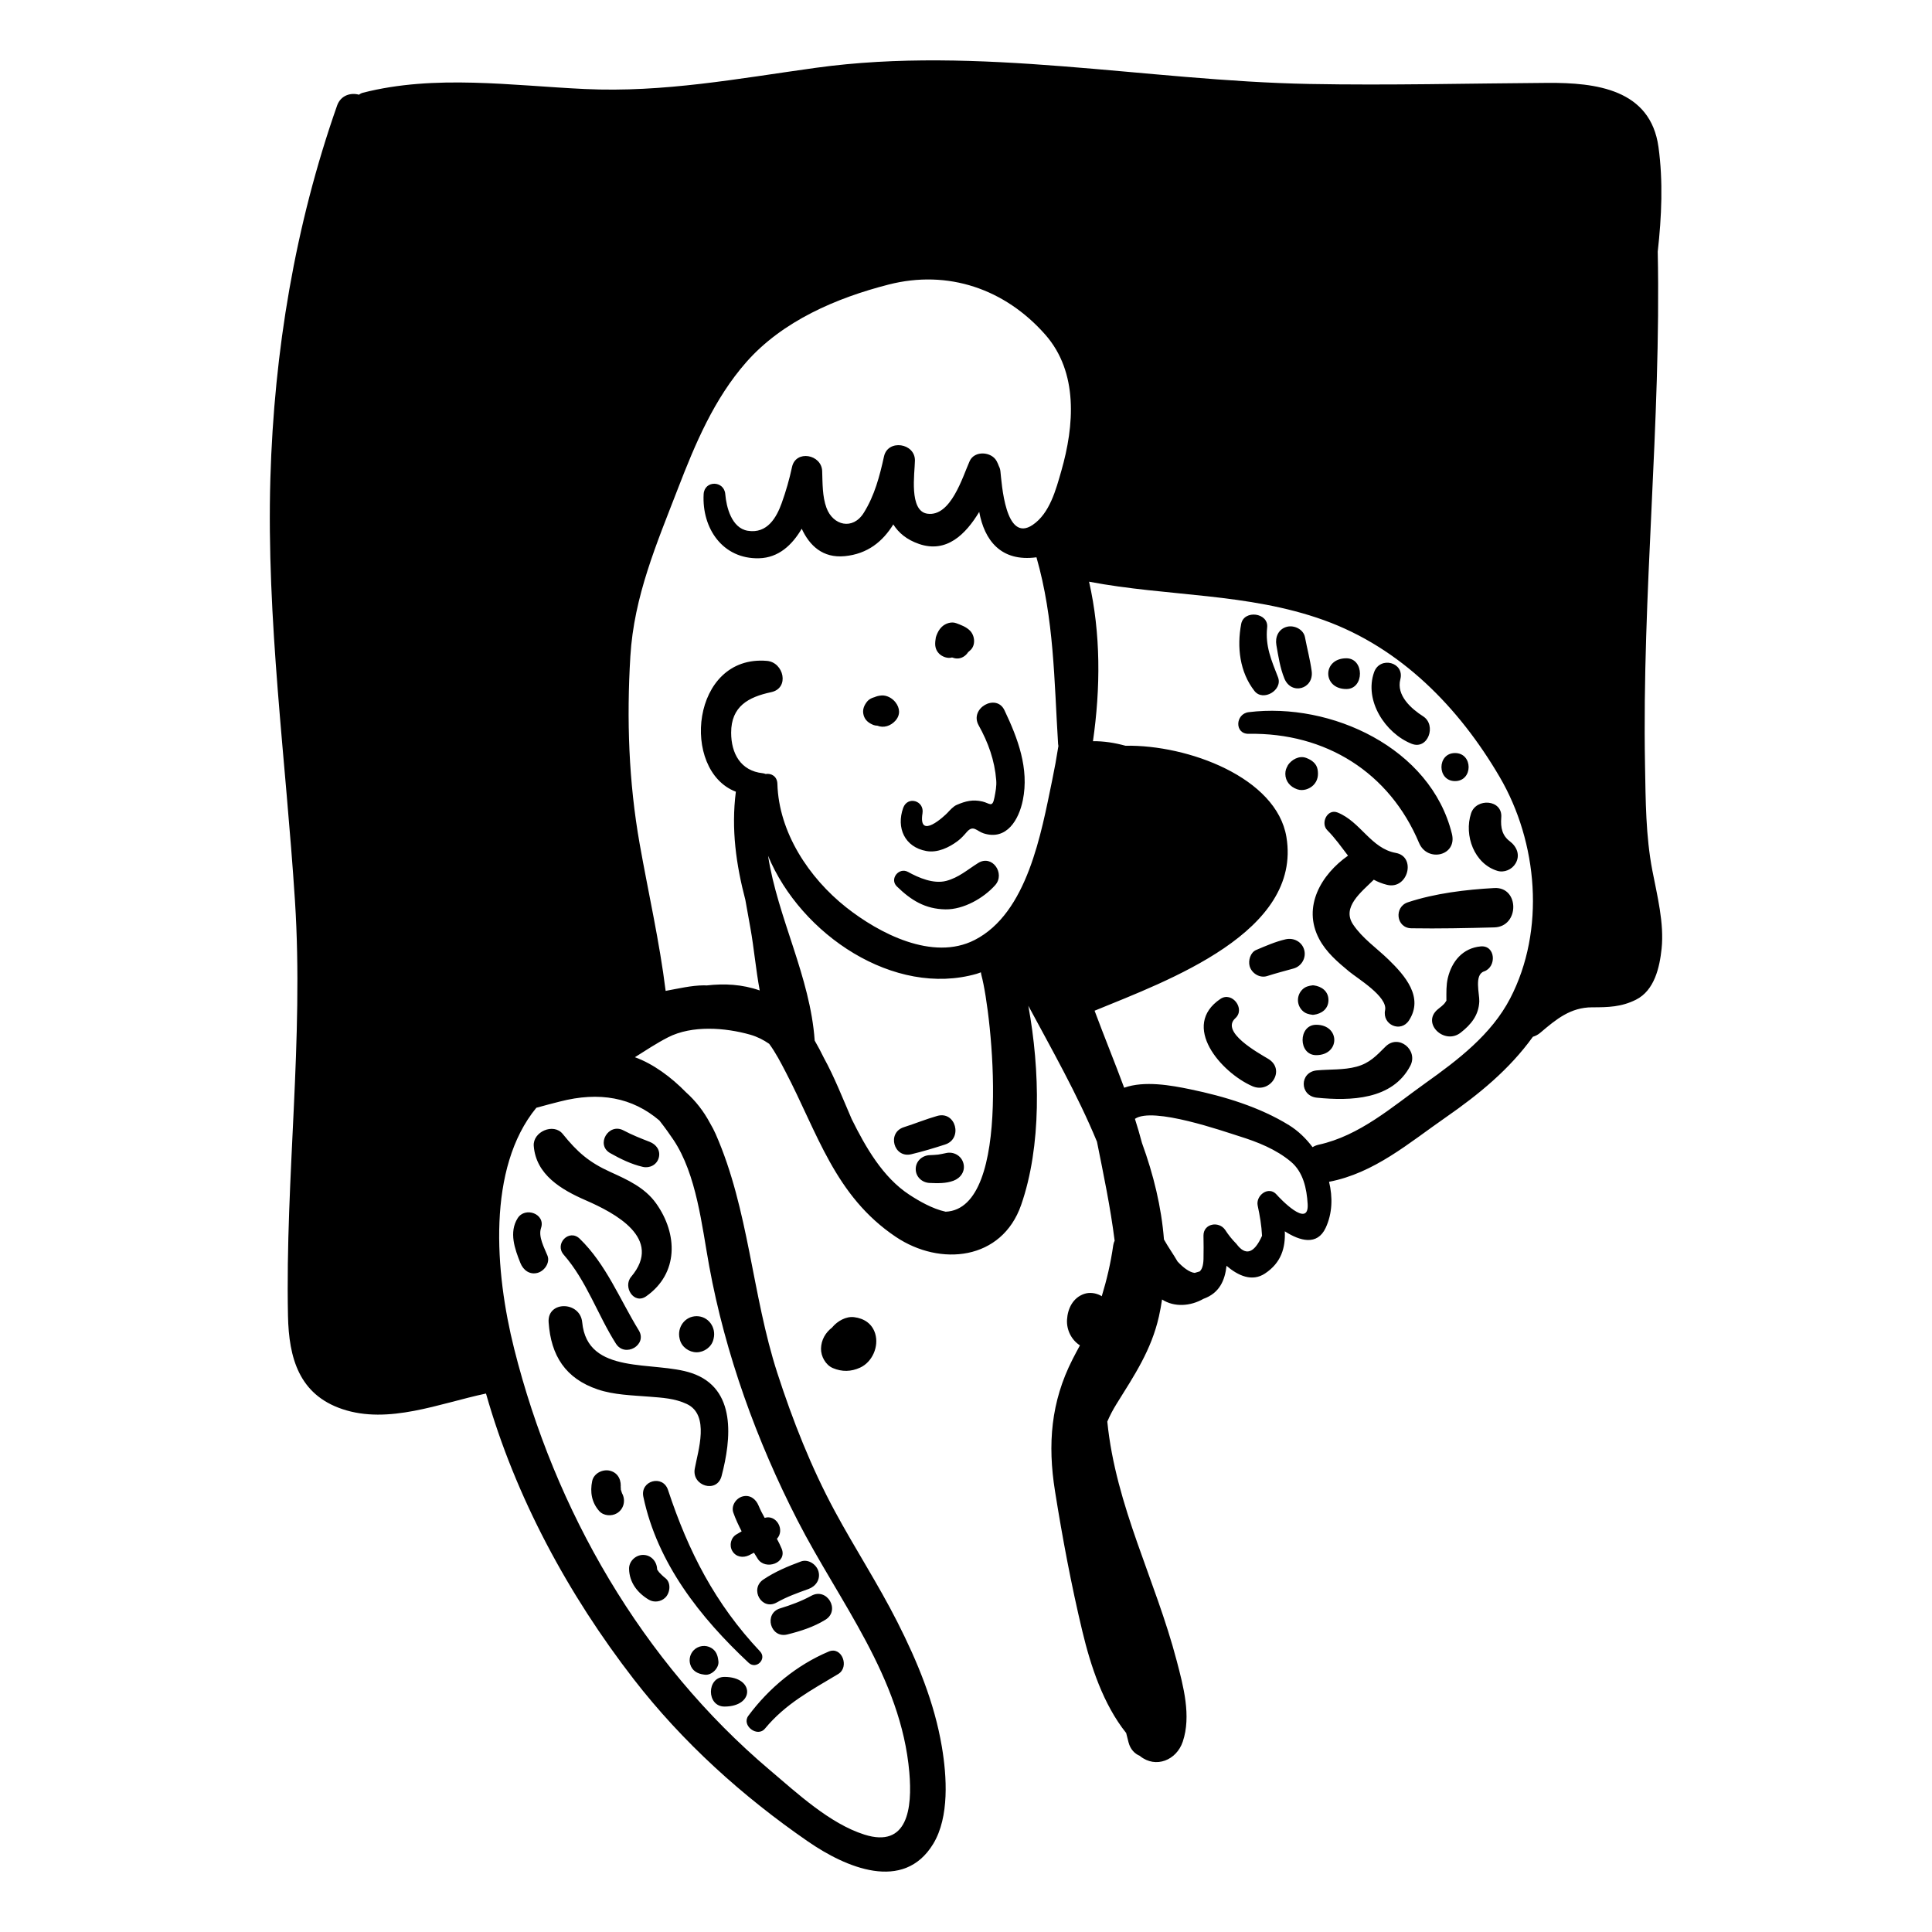 <svg xmlns="http://www.w3.org/2000/svg" viewBox="0 0 320 320">
    <path d="M273.686,144.204c-1.113-5.784-1.111-11.622-1.219-17.5c-0.519-28.358,2.689-56.678,2.105-85.026
    c0.652-5.817,0.903-11.665,0.125-17.321c-1.319-9.589-10.37-10.68-18.359-10.629c-13.155,0.084-26.279,0.428-39.445,0.179
    c-27.065-0.512-54.791-6.411-81.785-2.673c-12.876,1.783-25.156,4.12-38.225,3.511c-12.117-0.565-24.844-2.436-36.766,0.613
    c-0.258,0.066-0.475,0.181-0.656,0.329c-1.356-0.387-3.027,0.089-3.627,1.796C48.863,37.31,45.398,58.225,44.783,79.216
    c-0.684,23.374,2.569,46.667,4.07,69.949c1.486,23.047-1.617,45.784-1.154,68.788c0.141,6.979,1.845,13.029,8.991,15.435
    c7.678,2.585,16.081-0.939,23.806-2.575c4.869,17.167,13.673,33.369,24.449,47.29c8.101,10.466,18.034,19.427,28.909,26.924
    c6.178,4.259,15.806,8.48,20.725,0.36c2.692-4.444,2.242-11.21,1.423-16.066c-1.236-7.327-4.039-14.091-7.382-20.688
    c-3.173-6.261-7.013-12.153-10.344-18.326c-3.934-7.292-6.975-15.021-9.526-22.892c-4.204-12.97-4.705-27.056-10.208-39.575
    c-0.255-0.579-0.568-1.183-0.931-1.799c-1.073-2.014-2.423-3.727-3.996-5.131c-2.447-2.507-5.431-4.709-8.455-5.802
    c1.811-1.133,3.586-2.323,5.492-3.297c3.972-2.029,9.458-1.615,13.61-0.435c1.163,0.331,2.194,0.86,3.138,1.514
    c1.092,1.477,1.964,3.197,2.688,4.579c5.343,10.203,8.182,20.608,18.275,27.387c7.399,4.97,17.584,3.878,20.77-5.277
    c3.386-9.73,3.147-22.268,1.192-32.991c3.795,7.081,8.152,14.72,11.369,22.518c1.096,5.469,2.231,10.873,2.926,16.395
    c-0.104,0.218-0.191,0.456-0.232,0.745c-0.423,3.003-1.084,5.764-1.903,8.453c-0.06-0.04-0.12-0.081-0.185-0.115
    c-0.823-0.43-1.822-0.579-2.718-0.276c-1.865,0.631-2.741,2.423-2.85,4.278c-0.098,1.681,0.724,3.345,2.139,4.249
    c-0.422,0.778-0.837,1.552-1.228,2.32c-3.591,7.055-4.136,14.063-2.907,21.792c1.234,7.757,2.706,15.61,4.537,23.247
    c1.376,5.738,3.462,12.106,7.256,16.846c0.133,0.523,0.259,1.048,0.398,1.569c0.31,1.16,1.021,1.869,1.87,2.219
    c0.018,0.016,0.028,0.035,0.047,0.05c2.588,2.066,6.017,0.676,7.055-2.393c1.442-4.264,0.105-9.19-0.993-13.381
    c-3.536-13.505-10.091-25.569-11.502-39.641c0.406-0.956,0.906-1.925,1.527-2.922c2.961-4.751,5.763-8.926,7.019-14.476
    c0.213-0.94,0.382-1.883,0.522-2.828c2.033,1.313,4.704,1.121,6.854-0.108c2.66-0.949,3.559-3.063,3.825-5.471
    c1.925,1.643,4.22,2.691,6.362,1.28c2.715-1.789,3.406-4.281,3.291-6.995c2.498,1.605,5.369,2.424,6.768-0.571
    c1.108-2.371,1.19-5.055,0.562-7.631c7.482-1.431,13.205-6.417,19.296-10.647c5.516-3.831,10.561-7.951,14.468-13.376
    c0.428-0.124,0.852-0.343,1.252-0.684c2.606-2.217,4.978-4.186,8.553-4.191c2.67-0.003,4.837-0.047,7.264-1.26
    c3.077-1.538,3.924-5.389,4.246-8.452C275.657,152.902,274.479,148.328,273.686,144.204z M109.208,185.581
    c0.949,1.202,1.757,2.347,2.328,3.199c3.846,5.74,4.712,14.265,5.929,20.917c2.669,14.579,7.873,28.962,14.626,42.126
    c6.966,13.58,17.159,25.982,18.523,41.744c0.513,5.936-0.263,12.579-7.448,10.299c-5.756-1.826-11.172-6.891-15.651-10.679
    c-21.203-17.933-35.621-43.01-42.35-69.775c-3.209-12.763-4.52-29.949,3.669-39.93c1.395-0.397,2.727-0.73,3.873-1.026
    C99.305,180.752,104.734,181.782,109.208,185.581z M156.628,200.697c-2.187-0.469-4.472-1.805-6.017-2.817
    c-4.397-2.88-7.24-7.879-9.544-12.523c-1.491-3.45-2.881-7.006-4.612-10.148c-0.474-0.973-0.977-1.928-1.516-2.854
    c-0.743-10.594-6.109-20.265-7.726-30.609c5.447,13.111,20.926,23.448,34.55,19.55c0.246-0.07,0.468-0.172,0.706-0.252
    c0.02,0.157,0.039,0.314,0.085,0.482C164.266,167.829,167.836,200.226,156.628,200.697z M175.792,77.981
    c-0.894,3.12-1.921,7.047-4.748,8.959c-4.551,3.076-5.123-6.938-5.347-8.911c-0.036-0.318-0.128-0.588-0.253-0.819
    c-0.096-0.268-0.209-0.539-0.368-0.835c-0.856-1.593-3.672-1.785-4.47,0c-1.185,2.652-3.122,9.255-6.999,8.711
    c-3.1-0.435-2.096-6.72-2.066-8.795c0.042-2.912-4.482-3.597-5.122-0.693c-0.723,3.28-1.554,6.46-3.348,9.337
    c-1.829,2.931-5.108,2.1-6.183-0.828c-0.693-1.887-0.641-4.092-0.71-6.077c-0.096-2.78-4.372-3.575-4.995-0.676
    c-0.439,2.043-1.005,4.019-1.713,5.985c-0.833,2.313-2.362,5.111-5.625,4.571c-2.676-0.443-3.542-3.94-3.715-6.056
    c-0.187-2.291-3.46-2.327-3.585,0c-0.306,5.656,3.156,10.765,9.173,10.613c3.234-0.082,5.473-2.18,7.073-4.893
    c1.299,2.817,3.496,4.886,7.103,4.545c3.82-0.361,6.328-2.45,8.065-5.259c0.883,1.399,2.22,2.534,4.267,3.238
    c4.553,1.565,7.717-1.591,9.965-5.313c0.848,4.65,3.557,8.323,9.481,7.521c2.928,10.236,2.923,20.323,3.582,30.921
    c0.007,0.119,0.031,0.225,0.051,0.333c-0.296,1.906-0.643,3.803-1.034,5.687c-1.81,8.737-4.097,21.967-12.832,26.441
    c-6.964,3.567-15.873-1.12-21.293-5.411c-6.161-4.878-11.158-12.407-11.385-20.445c-0.036-1.267-1.032-1.79-1.949-1.634
    c-0.15-0.061-0.308-0.11-0.478-0.128c-3.667-0.386-5.229-3.279-5.233-6.713c-0.004-4.368,2.864-5.909,6.629-6.713
    c3.09-0.66,2.098-4.946-0.701-5.182c-12.568-1.06-14.337,18.16-5.148,21.67c-0.797,6.211,0.053,12.122,1.575,17.926
    c0.273,1.558,0.555,3.112,0.835,4.66c0.592,3.275,0.895,6.862,1.543,10.333c-2.927-1.027-5.836-1.163-8.774-0.832
    c-0.153-0.001-0.309-0.017-0.462-0.016c-2.115,0.016-4.228,0.537-6.347,0.918c-1.016-8.17-2.858-16.208-4.297-24.319
    c-1.828-10.299-2.175-20.678-1.547-31.102c0.599-9.948,4.343-18.614,7.88-27.779c2.872-7.441,5.993-14.871,11.312-20.927
    c5.993-6.823,14.964-10.66,23.587-12.864c9.848-2.518,19.264,0.733,25.925,8.275C178.65,61.681,177.926,70.532,175.792,77.981z
     M211.452,197.868c-1.311-1.527-3.501,0.128-3.138,1.827c0.355,1.66,0.639,3.295,0.719,4.995c-1.319,2.936-2.738,3.376-4.256,1.321
    c-0.7-0.704-1.319-1.474-1.857-2.311c-1.04-1.504-3.612-1.056-3.586,0.971c0.016,1.298,0.041,2.59,0.004,3.887
    c-0.031,1.086-0.274,1.716-0.638,2.031c-0.284,0.089-0.557,0.17-0.82,0.243c-0.877-0.081-1.984-0.943-2.845-1.892
    c-0.708-1.235-1.559-2.402-2.247-3.647c-0.42-5.366-1.728-10.732-3.642-15.983c-0.352-1.34-0.743-2.67-1.165-3.992
    c2.945-2.075,14.764,2.095,17.259,2.872c3.039,0.947,6.099,2.155,8.564,4.217c2.068,1.73,2.633,4.483,2.785,7.009
    C216.842,203.624,211.929,198.423,211.452,197.868z M250.127,165.378c-3.107,5.978-8.666,10.197-14.028,14.018
    c-5.539,3.947-10.892,8.717-17.696,10.206c-0.393,0.086-0.715,0.232-1.002,0.404c-1.098-1.465-2.42-2.727-3.889-3.634
    c-4.91-3.03-10.732-4.782-16.345-5.946c-3.209-0.665-7.605-1.462-10.97-0.264c-1.558-4.218-3.29-8.426-4.899-12.756
    c12.183-5.008,34.379-13.007,31.773-28.77c-1.629-9.855-16.307-15.304-26.663-15.119c-1.778-0.486-3.599-0.775-5.379-0.749
    c1.262-8.803,1.309-17.832-0.646-26.421c12.974,2.473,26.301,1.833,38.91,6.376c12.748,4.592,22.368,14.468,29.091,25.953
    C254.725,139.508,255.997,154.083,250.127,165.378z M142.46,226.522c-1.495,0.685-3.006,0.716-4.516,0.073
    c-1.197-0.509-1.985-1.948-1.959-3.223c0.031-1.46,0.761-2.672,1.842-3.497c0.022-0.027,0.04-0.057,0.063-0.083
    c0.839-0.979,2.231-1.795,3.574-1.629c1.657,0.204,2.996,1.072,3.499,2.739C145.602,223.016,144.481,225.597,142.46,226.522z
     M164.837,146.606c-1.919,2.159-5.25,4.058-8.234,4.013c-3.362-0.051-5.704-1.507-8.056-3.8c-1.265-1.233,0.347-3.233,1.852-2.4
    c1.774,0.983,4.232,2.028,6.314,1.487c2.071-0.539,3.524-1.854,5.297-2.964C164.35,141.478,166.539,144.692,164.837,146.606z
     M169.414,132.534c-0.65,3.21-2.664,6.72-6.489,5.499c-1.164-0.372-1.715-1.475-2.804-0.216c-0.465,0.537-0.911,1.042-1.48,1.47
    c-1.442,1.086-3.353,2.007-5.212,1.669c-3.587-0.652-5.004-3.834-3.838-7.131c0.724-2.046,3.538-1.213,3.202,0.883
    c-0.732,4.568,3.712,0.376,4.138-0.081c0.395-0.423,0.968-1.066,1.513-1.302c1.492-0.647,2.685-0.94,4.284-0.568
    c1.203,0.28,1.644,1.117,1.986-0.681c0.182-0.958,0.37-1.859,0.292-2.849c-0.259-3.28-1.319-6.232-2.913-9.095
    c-1.569-2.819,2.919-5.35,4.275-2.499C168.593,122.312,170.478,127.285,169.414,132.534z M148.3,116.297
    c-0.534-0.675-1.451-1.184-2.333-1.101c-0.513,0.048-0.768,0.129-1.158,0.29c-0.014,0.003-0.028,0.005-0.064,0.015
    c-0.401,0.113-0.84,0.349-1.105,0.677c-0.538,0.668-0.84,1.4-0.6,2.271c0.235,0.853,0.85,1.317,1.63,1.63
    c0.204,0.082,0.422,0.111,0.643,0.116c1.059,0.433,2.228,0.032,2.987-0.818C149.162,118.414,149.07,117.27,148.3,116.297z
     M160.661,104.458c-0.62-0.63-1.487-0.944-2.297-1.245c-0.804-0.299-1.808,0.055-2.39,0.632c-0.441,0.437-0.639,0.838-0.864,1.401
    c-0.051,0.128-0.087,0.257-0.126,0.389c0.079-0.266-0.263,1.668-0.033,0.372c-0.148,0.838-0.03,1.632,0.597,2.26
    c0.509,0.509,1.416,0.852,2.144,0.63c0.253,0.095,0.52,0.16,0.802,0.171c0.751,0.028,1.452-0.41,1.846-1.033
    c0.022-0.02,0.044-0.039,0.066-0.06c0.083-0.078,0.169-0.153,0.255-0.226C161.638,106.928,161.493,105.303,160.661,104.458z
     M138.835,277.27c-4.503,2.703-8.707,4.905-12.132,9.041c-1.264,1.526-3.936-0.527-2.752-2.123
    c3.405-4.592,8.022-8.41,13.314-10.641C139.449,272.625,140.748,276.121,138.835,277.27z M123.999,275.411
    c-8.027-7.51-15.118-16.482-17.44-27.499c-0.564-2.674,3.227-3.726,4.086-1.126c3.375,10.206,7.798,18.832,15.241,26.739
    C127.067,274.779,125.257,276.588,123.999,275.411z M125.503,258.179c-0.209-0.331-0.416-0.667-0.624-1.001
    c-0.278,0.141-0.547,0.298-0.831,0.431c-0.995,0.467-2.167,0.288-2.759-0.724c-0.544-0.929-0.239-2.231,0.724-2.759
    c0.281-0.154,0.551-0.327,0.827-0.489c-0.522-1.008-1.006-2.034-1.38-3.104c-0.39-1.117,0.433-2.371,1.515-2.669
    c1.246-0.343,2.219,0.423,2.669,1.515c0.289,0.701,0.638,1.37,1.009,2.028c1.926-0.603,3.415,1.993,2.028,3.468
    c0.287,0.531,0.557,1.07,0.787,1.631C130.436,258.868,126.758,260.169,125.503,258.179z M133.915,263.187
    c-1.8,0.646-3.586,1.282-5.254,2.229c-2.492,1.414-4.556-2.23-2.221-3.8c1.936-1.301,4.04-2.182,6.219-2.987
    c1.21-0.446,2.587,0.488,2.907,1.651C135.927,261.594,135.126,262.752,133.915,263.187z M136.709,268.285
    c-1.947,1.198-4.097,1.885-6.303,2.433c-2.811,0.699-3.951-3.477-1.191-4.322c1.782-0.545,3.532-1.191,5.171-2.087
    C136.994,262.883,139.237,266.729,136.709,268.285z M110.208,264.6c-0.716,0.716-1.878,0.879-2.753,0.355
    c-1.873-1.122-3.209-2.839-3.262-5.09c-0.03-1.266,1.079-2.322,2.322-2.322c1.311,0,2.262,1.058,2.322,2.322
    c0.001,0.026,0,0.034,0.001,0.054c0.01,0.024,0.017,0.041,0.03,0.08c0.088,0.133,0.321,0.428,0.262,0.379
    c0.338,0.362,0.683,0.705,1.077,1.01C111.189,262.147,111,263.809,110.208,264.6z M102.171,250.65
    c-0.891,0.522-2.215,0.429-2.925-0.377c-1.249-1.419-1.537-3.142-1.162-4.962c0.268-1.3,1.779-2.035,2.995-1.7
    c1.399,0.385,1.888,1.682,1.7,2.995c0.001-0.004,0.001-0.005,0.001-0.009c0,0,0,0,0,0c0.099-0.687,0.042-0.113,0.046,0.112
    c0.005,0.016,0.007,0.019,0.012,0.039c0.053,0.196,0.122,0.385,0.187,0.578c0.005,0.01,0.007,0.01,0.013,0.021
    C103.669,248.502,103.33,249.971,102.171,250.65z M119.514,244.484c-0.765,2.911-4.961,1.653-4.44-1.224
    c0.539-2.97,2.526-8.892-1.307-10.708c-1.985-0.941-4.065-1.046-6.209-1.218c-2.793-0.223-5.871-0.29-8.551-1.198
    c-5.335-1.808-7.757-5.583-8.137-11.123c-0.247-3.607,5.226-3.517,5.562,0c0.847,8.882,11.885,6.303,18.144,8.42
    C122.05,229.96,121.106,238.425,119.514,244.484z M102.017,222.552c-3.058-4.816-4.851-10.389-8.648-14.73
    c-1.579-1.805,0.898-4.349,2.651-2.651c4.372,4.237,6.641,10.057,9.779,15.17C107.283,222.76,103.525,224.926,102.017,222.552z
     M107.033,214.705c-2.035,1.433-3.903-1.56-2.493-3.232c5.369-6.364-2.73-10.576-7.536-12.671c-4.031-1.757-8.219-4.22-8.597-8.995
    c-0.185-2.343,3.28-3.871,4.799-1.988c2.405,2.981,4.326,4.681,7.884,6.295c2.85,1.293,5.716,2.581,7.587,5.21
    C112.297,204.412,112.399,210.928,107.033,214.705z M109.11,191.77c-0.32,1.164-1.503,1.764-2.644,1.501
    c-1.908-0.439-3.697-1.318-5.396-2.276c-2.455-1.384-0.276-5.083,2.2-3.764c1.405,0.748,2.859,1.318,4.339,1.896
    C108.699,189.552,109.445,190.551,109.11,191.77z M89.054,210.822c-1.325,0.364-2.386-0.448-2.857-1.622
    c-0.934-2.328-1.924-5.092-0.459-7.423c1.239-1.973,4.668-0.718,3.872,1.633c-0.483,1.429,0.539,3.242,1.066,4.556
    C91.148,209.142,90.17,210.515,89.054,210.822z M118.2,221.702c-0.013,0.054-0.026,0.109-0.039,0.163
    c-0.299,1.241-1.529,2.116-2.78,2.116c-1.251,0-2.481-0.875-2.78-2.116c-0.013-0.054-0.026-0.109-0.039-0.163
    c-0.443-1.839,0.872-3.7,2.819-3.7C117.328,218.002,118.644,219.863,118.2,221.702z M118.993,275.163
    c0.134,1.104-1.116,2.354-2.221,2.221c-0.058-0.007-0.116-0.014-0.174-0.021c-1.067-0.129-1.983-0.631-2.289-1.742
    c-0.225-0.817,0.012-1.711,0.61-2.309c0.754-0.753,1.956-0.91,2.876-0.371c0.789,0.462,1.071,1.189,1.175,2.049
    C118.979,275.047,118.986,275.105,118.993,275.163z M120,282.659c-3,0-3-4.91,0-4.91C125,277.75,125,282.659,120,282.659z
     M156.539,189.567c-1.849,0.599-3.707,1.158-5.598,1.611c-2.921,0.7-4.083-3.57-1.235-4.479c1.854-0.591,3.656-1.331,5.528-1.866
    C158.296,183.958,159.532,188.598,156.539,189.567z M157.908,195.573c-1.255,0.461-2.618,0.418-3.934,0.361
    c-1.253-0.054-2.302-1.006-2.302-2.302c0-1.297,1.049-2.247,2.302-2.302c0.463-0.02,0.928-0.041,1.389-0.09
    c0.038-0.014,0.563-0.098,0.629-0.109c0.221-0.037,0.436-0.081,0.653-0.136c1.254-0.315,2.571,0.39,2.919,1.658
    C159.93,193.98,159.121,195.127,157.908,195.573z M207.412,179.899c-5.164-2.268-11.912-9.979-5.27-14.45
    c1.925-1.296,4.176,1.653,2.469,3.2c-2.515,2.278,3.795,5.738,5.444,6.729C213.017,177.16,210.432,181.226,207.412,179.899z
     M218,174.766c-3,0-3-5.032,0-5.032C222,169.734,222,174.766,218,174.766z M220.034,165.644c0,1.451-1.118,2.27-2.434,2.434
    c-0.059,0.007-0.114,0.018-0.174,0.01c-0.678-0.088-1.225-0.212-1.729-0.716c-0.456-0.456-0.716-1.083-0.716-1.729
    c0-0.646,0.26-1.272,0.716-1.729c0.504-0.504,1.051-0.628,1.729-0.716c0.059-0.008,0.115,0.003,0.174,0.01
    C218.916,163.374,220.034,164.193,220.034,165.644z M233.593,176.526c-2.954,5.664-9.926,5.84-15.472,5.286
    c-2.901-0.29-2.92-4.256,0-4.523c2.165-0.198,4.444-0.041,6.561-0.612c2.153-0.581,3.265-1.792,4.799-3.323
    C231.642,171.197,234.949,173.927,233.593,176.526z M233.38,168.999c-1.362,2.112-4.458,0.737-3.966-1.672
    c0.461-2.257-4.555-5.248-5.974-6.426c-1.895-1.572-3.782-3.179-4.949-5.386c-2.832-5.356,0.385-10.702,4.783-13.791
    c-1.085-1.406-2.124-2.903-3.437-4.22c-1.157-1.161,0.005-3.607,1.705-2.928c3.808,1.52,5.53,5.957,9.65,6.696
    c3.434,0.616,2.012,6.136-1.457,5.284c-0.817-0.2-1.535-0.495-2.191-0.849c-2.085,2.062-5.347,4.548-3.433,7.411
    c1.542,2.307,3.912,3.912,5.879,5.825C232.708,161.585,235.852,165.167,233.38,168.999z M235.044,139.623
    c-4.911-11.686-15.475-18.293-28.223-18.08c-2.374,0.04-2.225-3.31,0-3.585c13.585-1.683,30.158,5.877,33.664,20.165
    C241.379,141.765,236.412,142.878,235.044,139.623z M217.533,130.05c-0.65,0.65-1.733,1.002-2.63,0.695
    c-0.022-0.007-0.043-0.015-0.065-0.022c-1.127-0.385-1.947-1.323-1.947-2.557c0-0.542,0.163-0.994,0.427-1.388l-0.065,0.05
    c0.012-0.018,0.023-0.035,0.035-0.053c0.615-0.945,1.898-1.686,3.053-1.242c0.026,0.01,0.052,0.02,0.078,0.03
    c0.843,0.324,1.634,0.902,1.81,1.858C218.408,128.392,218.26,129.323,217.533,130.05z M207.78,114.446
    c-2.447-3.123-2.929-7.279-2.201-11.097c0.46-2.411,4.571-1.874,4.302,0.582c-0.337,3.076,0.711,5.451,1.798,8.246
    C212.504,114.301,209.203,116.262,207.78,114.446z M212.733,112.376c-0.718-1.763-0.996-3.665-1.325-5.533
    c-0.232-1.317,0.335-2.64,1.715-3.02c1.21-0.333,2.77,0.399,3.02,1.715c0.355,1.867,0.849,3.712,1.109,5.593
    C217.665,114.125,213.883,115.202,212.733,112.376z M223,114.126c-4,0-4-5.093,0-5.093C226,109.033,226,114.126,223,114.126z
     M233.801,123.19c-4.353-1.741-7.892-7.149-6.204-11.861c0.968-2.7,5.08-1.648,4.341,1.197c-0.687,2.645,1.789,4.852,3.777,6.121
    C237.984,120.095,236.522,124.279,233.801,123.19z M241,129.374c-3,0-3-4.645,0-4.645S244,129.374,241,129.374z M251.03,143.006
    c-0.594,1.014-1.881,1.582-3.025,1.231c-3.83-1.173-5.549-5.869-4.351-9.518c0.856-2.609,5.244-2.313,5.002,0.677
    c-0.141,1.748,0.189,3.02,1.413,3.945C251.232,140.219,251.834,141.634,251.03,143.006z M247.5,153.606
    c-4.557,0.121-9.177,0.221-13.733,0.147c-2.529-0.041-2.907-3.531-0.582-4.302c4.507-1.493,9.587-2.102,14.315-2.365
    C251.686,146.854,251.708,153.494,247.5,153.606z M245.8,160.897c-1.667,0.568-0.728,3.744-0.783,4.974
    c-0.101,2.278-1.335,3.796-3.077,5.165c-2.684,2.109-6.529-1.529-3.832-3.832c0.415-0.354,1.064-0.782,1.335-1.272
    c0.064-0.116,0.104-0.169,0.134-0.2c-0.005-0.037-0.008-0.09-0.008-0.166c0.001-1.191-0.044-2.391,0.233-3.562
    c0.663-2.796,2.489-4.972,5.437-5.249C247.729,156.522,247.933,160.171,245.8,160.897z M214.267,160.411
    c-1.464,0.41-2.935,0.787-4.384,1.253c-1.226,0.395-2.576-0.449-2.907-1.65c-0.253-0.921,0.127-2.263,1.086-2.669
    c1.589-0.673,3.187-1.375,4.873-1.766c1.329-0.309,2.709,0.395,3.082,1.75C216.381,158.65,215.582,160.043,214.267,160.411z"/>
</svg>